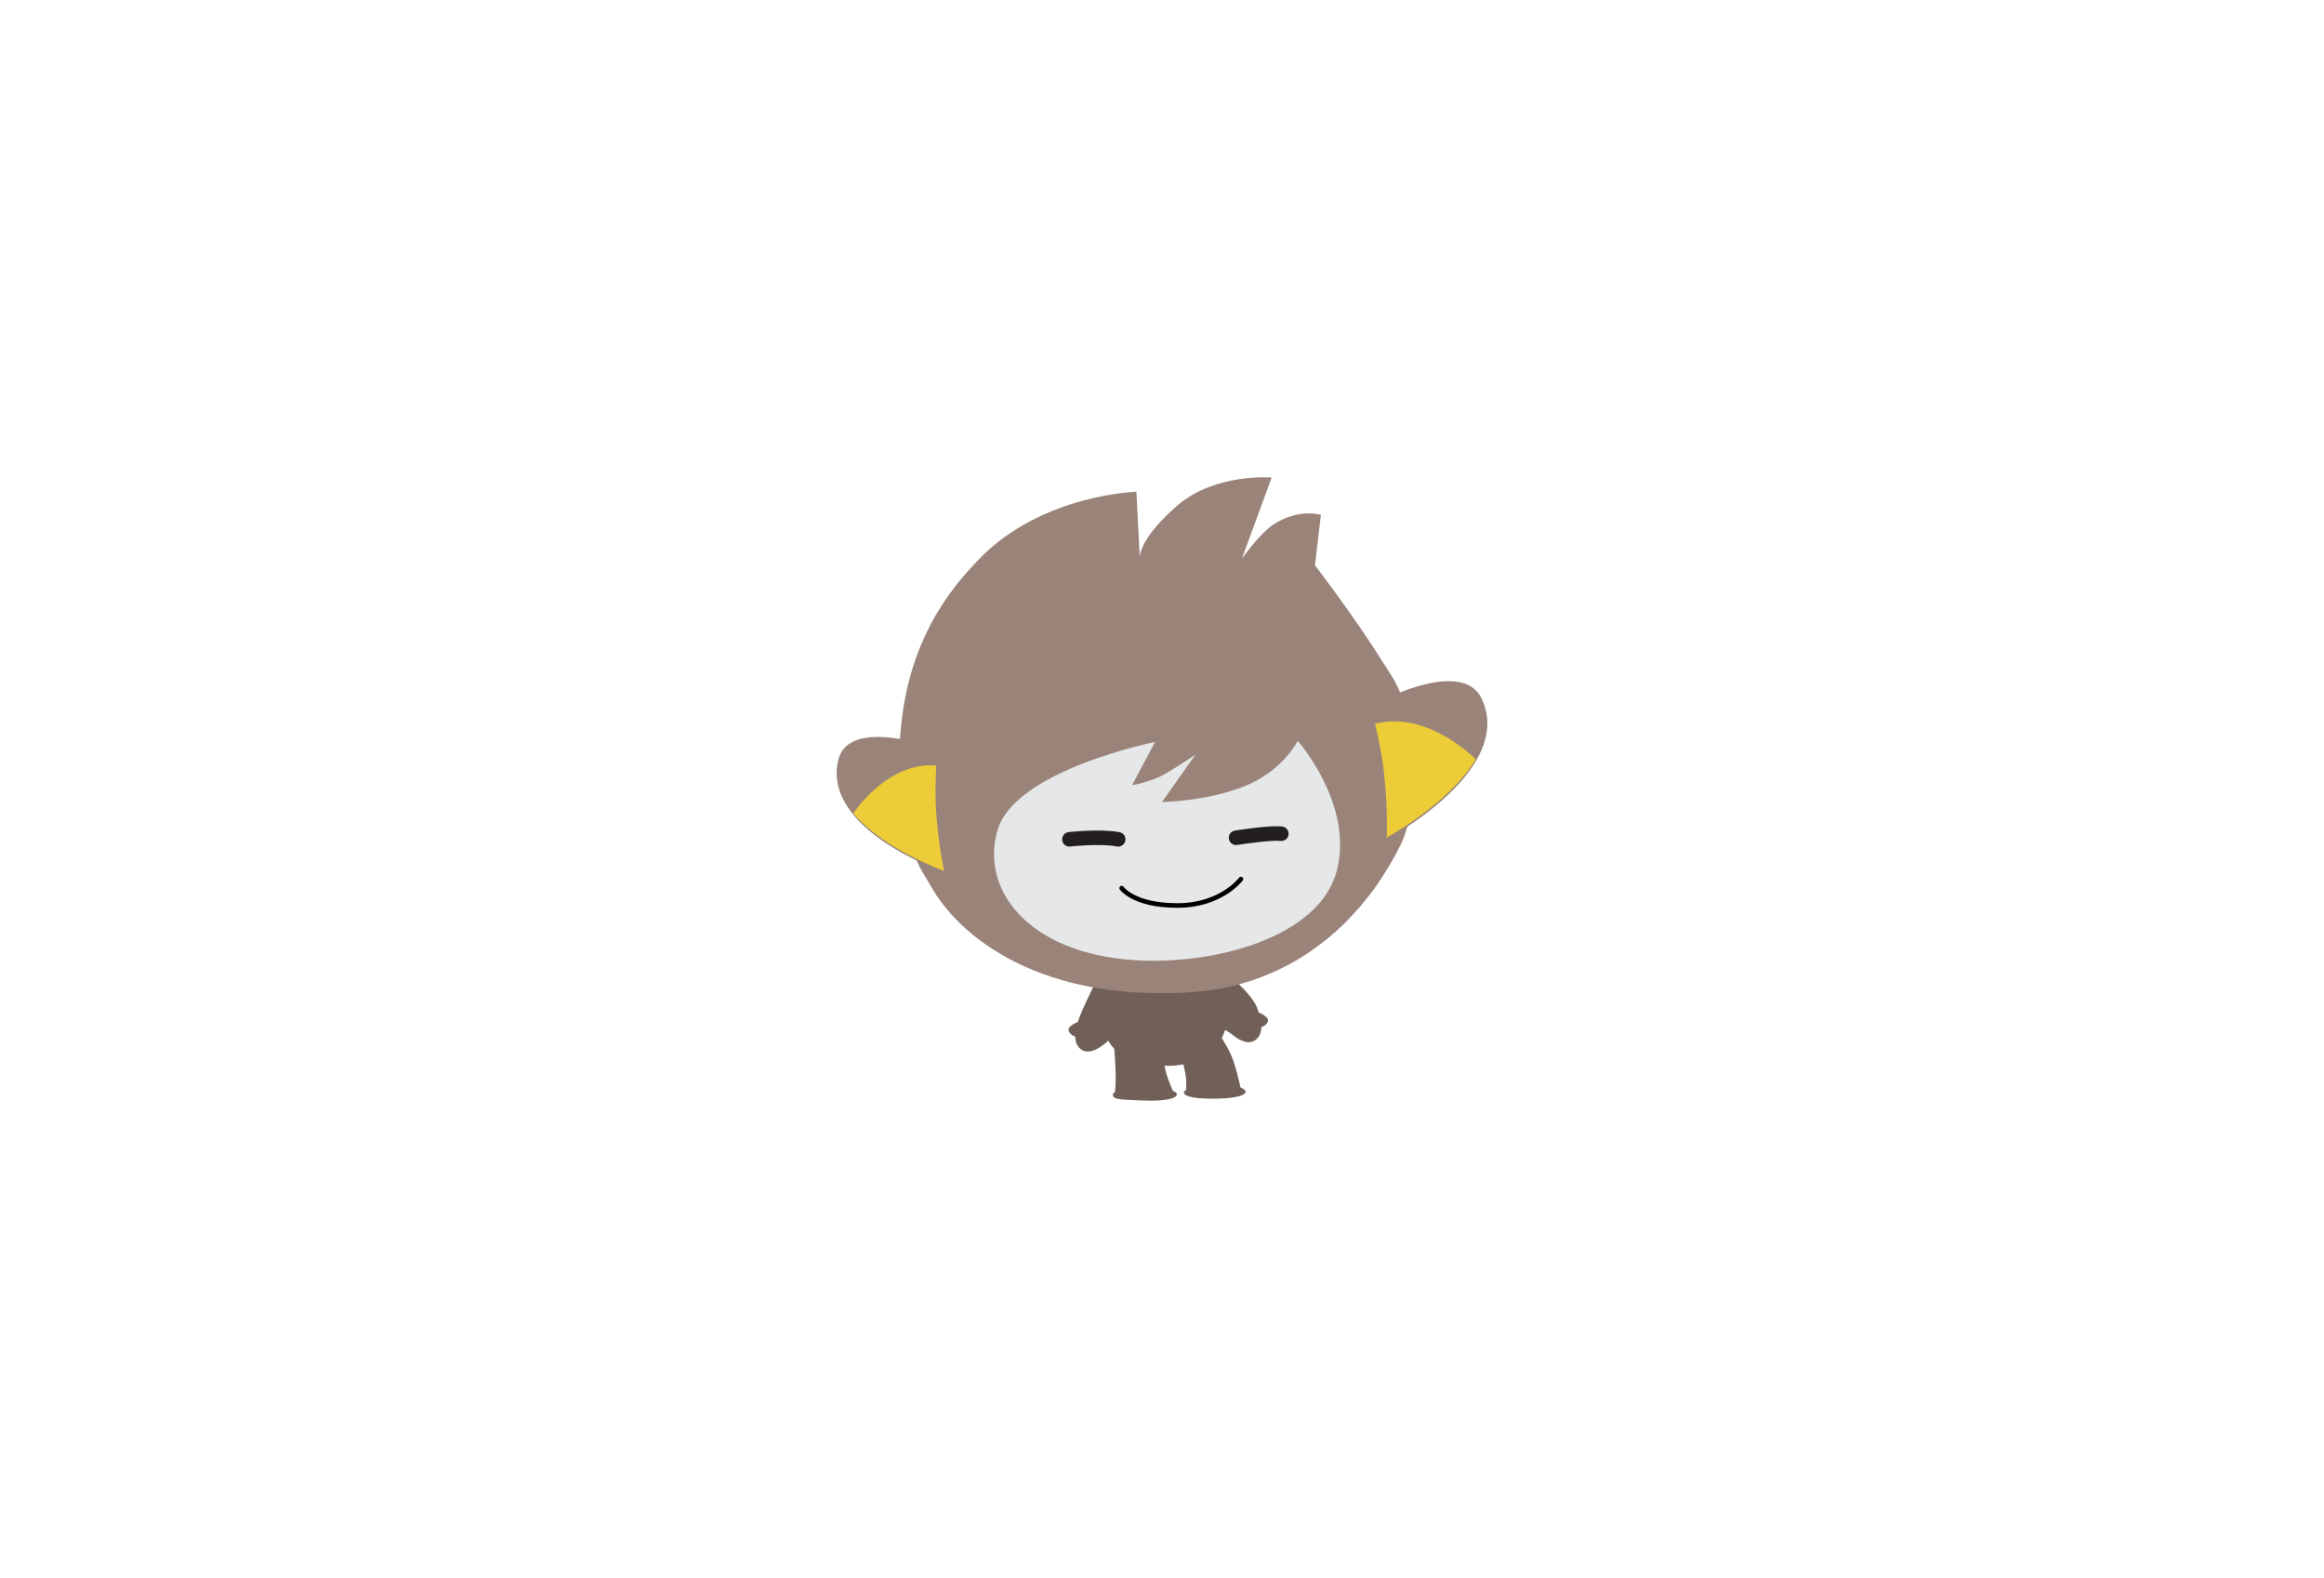 <svg version="1.1" xmlns="http://www.w3.org/2000/svg" xmlns:xlink="http://www.w3.org/1999/xlink" width="504.597" height="342.511" viewBox="0,0,504.597,342.511"><g transform="translate(12.299,-8.745)"><g data-paper-data="{&quot;isPaintingLayer&quot;:true}" fill-rule="nonzero" stroke-miterlimit="10" stroke-dasharray="" stroke-dashoffset="0" style="mix-blend-mode: normal"><path d="M232.071,221.505v0v0v0v0v0v0c2.565,4.765 -2.661,11.885 -3.094,12.511c-0.748,0.73 0,0 -0.013,0.018c0,0 -3.755,4.055 -6.239,2.68c-1.058,-0.584 -1.536,-1.619 -1.56,-2.975c-0.464,-0.148 -1.106,-0.463 -1.394,-1.143c-0.479,-1.13 1.932,-2.003 1.932,-2.003v0.017c0.111,-0.349 0.23,-0.708 0.374,-1.081c0.815,-2.108 2.823,-6.23 2.823,-6.23c0,0 4.573,-6.62 7.171,-1.794z" fill="#706058" stroke="none" stroke-width="0" stroke-linecap="round" stroke-linejoin="round"/><path d="M261.024,228.544v0v0v0v0v0v0c0,0 2.411,0.875 1.929,2.004c-0.285,0.685 -0.929,0.998 -1.391,1.149c-0.024,1.35 -0.501,2.389 -1.56,2.973c-1.617,0.893 -3.646,-0.426 -4.871,-1.459c-0.577,-0.388 -1.224,-0.81 -1.798,-1.14c-1.447,-0.834 -4.89,-6.489 -4.232,-9.668c0.658,-3.178 7.618,0 7.618,0c1.62,1.557 3.371,3.618 3.932,5.073c0.142,0.373 0.263,0.735 0.373,1.089z" fill="#706058" stroke="none" stroke-width="0" stroke-linecap="round" stroke-linejoin="round"/><path d="M234.856,233.494v0v0v0v0v0v0c4.549,1.396 6.345,2.156 5.704,5.075c-0.481,2.189 1.839,6.995 1.839,6.995c0,0 1.126,0.26 0.74,0.991c-0.386,0.74 -3.18,1.231 -6.8,1.076c-3.62,-0.154 -6.464,-0.12 -6.874,-0.82c-0.412,-0.696 0.343,-1.021 0.343,-1.021c0,0 0.14,-1.652 0.144,-3.427c0,-1.775 -0.35,-6.632 -0.35,-6.632c0,0 0.706,-3.633 5.255,-2.237z" fill="#706058" stroke="none" stroke-width="0" stroke-linecap="butt" stroke-linejoin="miter"/><path d="M246.602,234.096v0v0v0v0v0v0c3.421,-1.217 5.5,-1.418 6.377,0.002c0,0 1.715,2.496 2.578,5.095c0.861,2.598 1.478,5.586 1.478,5.586c0,0 1.143,0.474 1.135,0.941c-0.006,0.467 -0.99,1.381 -6.179,1.495c-5.187,0.109 -7.035,-0.554 -7.195,-1.166c-0.164,-0.611 0.444,-0.665 0.444,-0.665c0,0 0.072,-0.663 0,-2.268c-0.07,-1.604 -0.925,-4.559 -0.925,-4.559c0,0 -1.133,-3.246 2.288,-4.462z" fill="#706058" stroke="none" stroke-width="0" stroke-linecap="butt" stroke-linejoin="miter"/><path d="M238.789,217.284v0v0v0v0v0v0c9.454,-0.731 13.065,4.751 13.063,4.75c0.769,1.416 1.725,3.414 2.122,5.238c0.109,0.504 0.177,1.071 0.194,1.679c0,0 -0.056,2.112 -0.261,2.757c-0.861,2.702 -2.263,5.659 -5.616,6.996c-5.265,2.108 -10.868,1.85 -16.691,-0.921c-1.965,-0.932 -3.129,-2.521 -3.757,-4.329c-0.448,-1.302 -0.64,-2.998 -0.64,-2.998c-0.276,-2.823 0.218,-5.578 0.481,-6.776c0,0 1.654,-5.666 11.106,-6.397z" fill="#706058" stroke="none" stroke-width="0" stroke-linecap="butt" stroke-linejoin="miter"/><path d="M189.871,201.192v0v0v0v0v0v0c-0.056,-0.097 -1.684,-2.816 -1.684,-2.817c-4.516,-7.25 -5.517,-23.647 -5.125,-28.764l0.035,-0.245c1.283,-21.691 11.37,-33.268 17.328,-39.395c13.522,-13.917 34.017,-14.483 34.017,-14.483l0.726,14.08c0,0 -0.039,-4.049 8.207,-11.129c8.243,-7.079 20.434,-6.045 20.434,-6.045l-6.469,17.644c0,0 3.813,-5.496 6.938,-7.505c5.54,-3.555 10.225,-2.027 10.225,-2.027l-1.291,10.944c0,0 8.245,10.689 14.556,20.733c1.35,2.143 2.916,4.312 3.908,6.808c3.609,9.067 4.13,25.227 0.084,33.231c-0.699,1.416 -1.46,2.791 -2.249,4.143c-0.205,0.347 -0.412,0.692 -0.621,1.033c-0.723,1.189 -1.478,2.354 -2.271,3.484c-0.107,0.15 -0.205,0.31 -0.313,0.461c-0.9,1.257 -1.849,2.468 -2.837,3.645c-0.236,0.284 -0.484,0.559 -0.725,0.841c-0.846,0.972 -1.723,1.917 -2.623,2.826c-0.207,0.213 -0.409,0.428 -0.619,0.633c-1.083,1.058 -2.211,2.067 -3.373,3.031c-0.259,0.212 -0.524,0.414 -0.785,0.621c-0.976,0.779 -1.984,1.522 -3.015,2.231c-0.298,0.202 -0.588,0.414 -0.888,0.612c-1.26,0.828 -2.55,1.606 -3.883,2.324c-0.238,0.129 -0.49,0.243 -0.731,0.368c-1.139,0.592 -2.304,1.137 -3.494,1.642c-5.035,2.135 -10.503,3.524 -16.374,3.947c-6.71,0.483 -12.784,0.28 -18.271,-0.436c-1.357,-0.177 -2.676,-0.388 -3.962,-0.625c-0.244,-0.049 -0.487,-0.097 -0.729,-0.144c-1.303,-0.257 -2.582,-0.532 -3.809,-0.847c-0.007,-0.002 -0.017,-0.004 -0.025,-0.006c-1.229,-0.311 -2.411,-0.661 -3.566,-1.031c-0.202,-0.064 -0.409,-0.128 -0.611,-0.194c-1.109,-0.363 -2.19,-0.751 -3.232,-1.162c-0.183,-0.069 -0.36,-0.148 -0.542,-0.22c-1.028,-0.415 -2.031,-0.846 -2.993,-1.303c-0.037,-0.021 -0.078,-0.035 -0.114,-0.054c-0.985,-0.471 -1.926,-0.964 -2.841,-1.468c-0.171,-0.095 -0.34,-0.187 -0.506,-0.282c-0.88,-0.5 -1.733,-1.01 -2.545,-1.536c-0.124,-0.079 -0.242,-0.161 -0.365,-0.241c-0.771,-0.509 -1.518,-1.029 -2.231,-1.559c-0.074,-0.051 -0.155,-0.104 -0.225,-0.16c-0.744,-0.559 -1.447,-1.13 -2.125,-1.705c-0.132,-0.111 -0.261,-0.222 -0.387,-0.332c-0.661,-0.576 -1.297,-1.152 -1.895,-1.742c-0.068,-0.064 -0.131,-0.133 -0.198,-0.198c-0.563,-0.561 -1.098,-1.126 -1.603,-1.691c-0.071,-0.082 -0.151,-0.162 -0.222,-0.242c-0.518,-0.594 -1.637,-2.004 -1.723,-2.117c-0.45,-0.595 -0.88,-1.19 -1.268,-1.781c-0.024,-0.037 -0.047,-0.074 -0.069,-0.11c-0.373,-0.569 -0.712,-1.13 -1.028,-1.689z" fill="#9a8479" stroke="none" stroke-width="0" stroke-linecap="butt" stroke-linejoin="miter"/><path d="M269.47,169.548v0v0v0v0v0v0c0,0 12.262,13.862 8.473,28.242c-3.787,14.376 -26.418,20.466 -43.807,19.373c-22.987,-1.447 -33.644,-15.136 -29.861,-28.201c3.788,-13.065 34.221,-19.172 34.221,-19.172l-4.997,9.387c0,0 3.936,-0.608 7.116,-2.426c3.179,-1.815 6.665,-4.236 6.665,-4.236l-7.281,10.316c0,0 9.617,-0.103 17.944,-3.436c8.328,-3.329 11.528,-9.846 11.528,-9.846z" fill="#e6e7e8" stroke="none" stroke-width="0" stroke-linecap="butt" stroke-linejoin="miter"/><path d="M285.16,162.053c0,0 19.737,-11.086 24.248,-1.659c4.511,9.427 -3.559,20.474 -20.399,30.468c0,0 0.372,-16.411 -3.849,-28.809v0v0v0v0v0zM285.16,162.053c-0.353,-1.451 -1.518,-4.225 -1.518,-4.225M288.571,193.417l0.212,-2.654" fill="#9a8479" stroke="none" stroke-width="0" stroke-linecap="round" stroke-linejoin="miter"/><path d="M288.783,190.762c0.109,-3.04 0.105,-8.044 -0.58,-14.294c-0.395,-3.637 -1.158,-7.389 -1.941,-10.629l0.002,0.004c11.561,-2.943 21.85,7.742 21.85,7.742h0.004c-5.778,9.592 -19.243,16.911 -19.243,16.911l-0.093,0.265v0v0v0v0v0z" fill="#edcd37" stroke="none" stroke-width="0" stroke-linecap="butt" stroke-linejoin="miter"/><path d="M192.529,198.092c-16.393,-6.523 -25.238,-15.344 -22.761,-24.609c2.479,-9.267 21.592,-2.193 21.592,-2.193c-1.752,11.924 1.168,26.802 1.168,26.802v0v0v0v0zM192.029,167.214c0,0 -0.587,2.701 -0.667,4.076M192.712,197.965l0.606,2.384" fill="#9a8479" stroke="none" stroke-width="0" stroke-linecap="round" stroke-linejoin="miter"/><path d="M192.589,197.739c0,0 -13.002,-4.605 -19.601,-12.449l0.003,-0.001c0,0 7.362,-11.293 17.997,-10.381l0.001,-0.003c-0.177,3.067 -0.255,6.598 -0.026,9.966c0.385,5.792 1.173,10.346 1.749,13.094l-0.123,-0.226v0v0v0v0v0z" fill="#edcd37" stroke="none" stroke-width="0" stroke-linecap="butt" stroke-linejoin="miter"/><path d="M256.077,192.17c-0.763,0 -1.43,-0.552 -1.557,-1.33c-0.138,-0.861 0.448,-1.671 1.309,-1.808c0.783,-0.123 7.723,-1.206 10.281,-0.888c0.865,0.109 1.48,0.898 1.376,1.759c-0.11,0.867 -0.91,1.469 -1.762,1.375c-1.609,-0.196 -6.611,0.427 -9.397,0.869c-0.084,0.017 -0.168,0.023 -0.251,0.023v0v0v0v0v0v0z" fill="#231f20" stroke="none" stroke-width="0" stroke-linecap="butt" stroke-linejoin="miter"/><path d="M230.493,192.506c-0.099,0 -0.199,-0.01 -0.302,-0.028c-3.645,-0.705 -10.055,0.013 -10.118,0.019c-0.852,0.095 -1.646,-0.52 -1.747,-1.387c-0.099,-0.865 0.522,-1.648 1.389,-1.747c0.284,-0.028 6.952,-0.776 11.076,0.019c0.855,0.164 1.417,0.992 1.25,1.852c-0.146,0.748 -0.808,1.272 -1.548,1.272v0v0v0v0v0v0z" fill="#231f20" stroke="none" stroke-width="0" stroke-linecap="butt" stroke-linejoin="miter"/><path d="M257.136,199.551c0,0 -4.26,5.743 -13.798,5.743c-9.536,0 -12.089,-3.775 -12.089,-3.775" fill="none" stroke="#000000" stroke-width="1" stroke-linecap="round" stroke-linejoin="miter"/><path d="M-12.299,180c0,-94.582 112.958,-171.255 252.299,-171.255c139.341,0 252.299,76.674 252.299,171.255c0,94.582 -112.958,171.255 -252.299,171.255c-139.341,0 -252.299,-76.674 -252.299,-171.255z" fill="none" stroke="none" stroke-width="0" stroke-linecap="butt" stroke-linejoin="miter"/></g></g></svg>